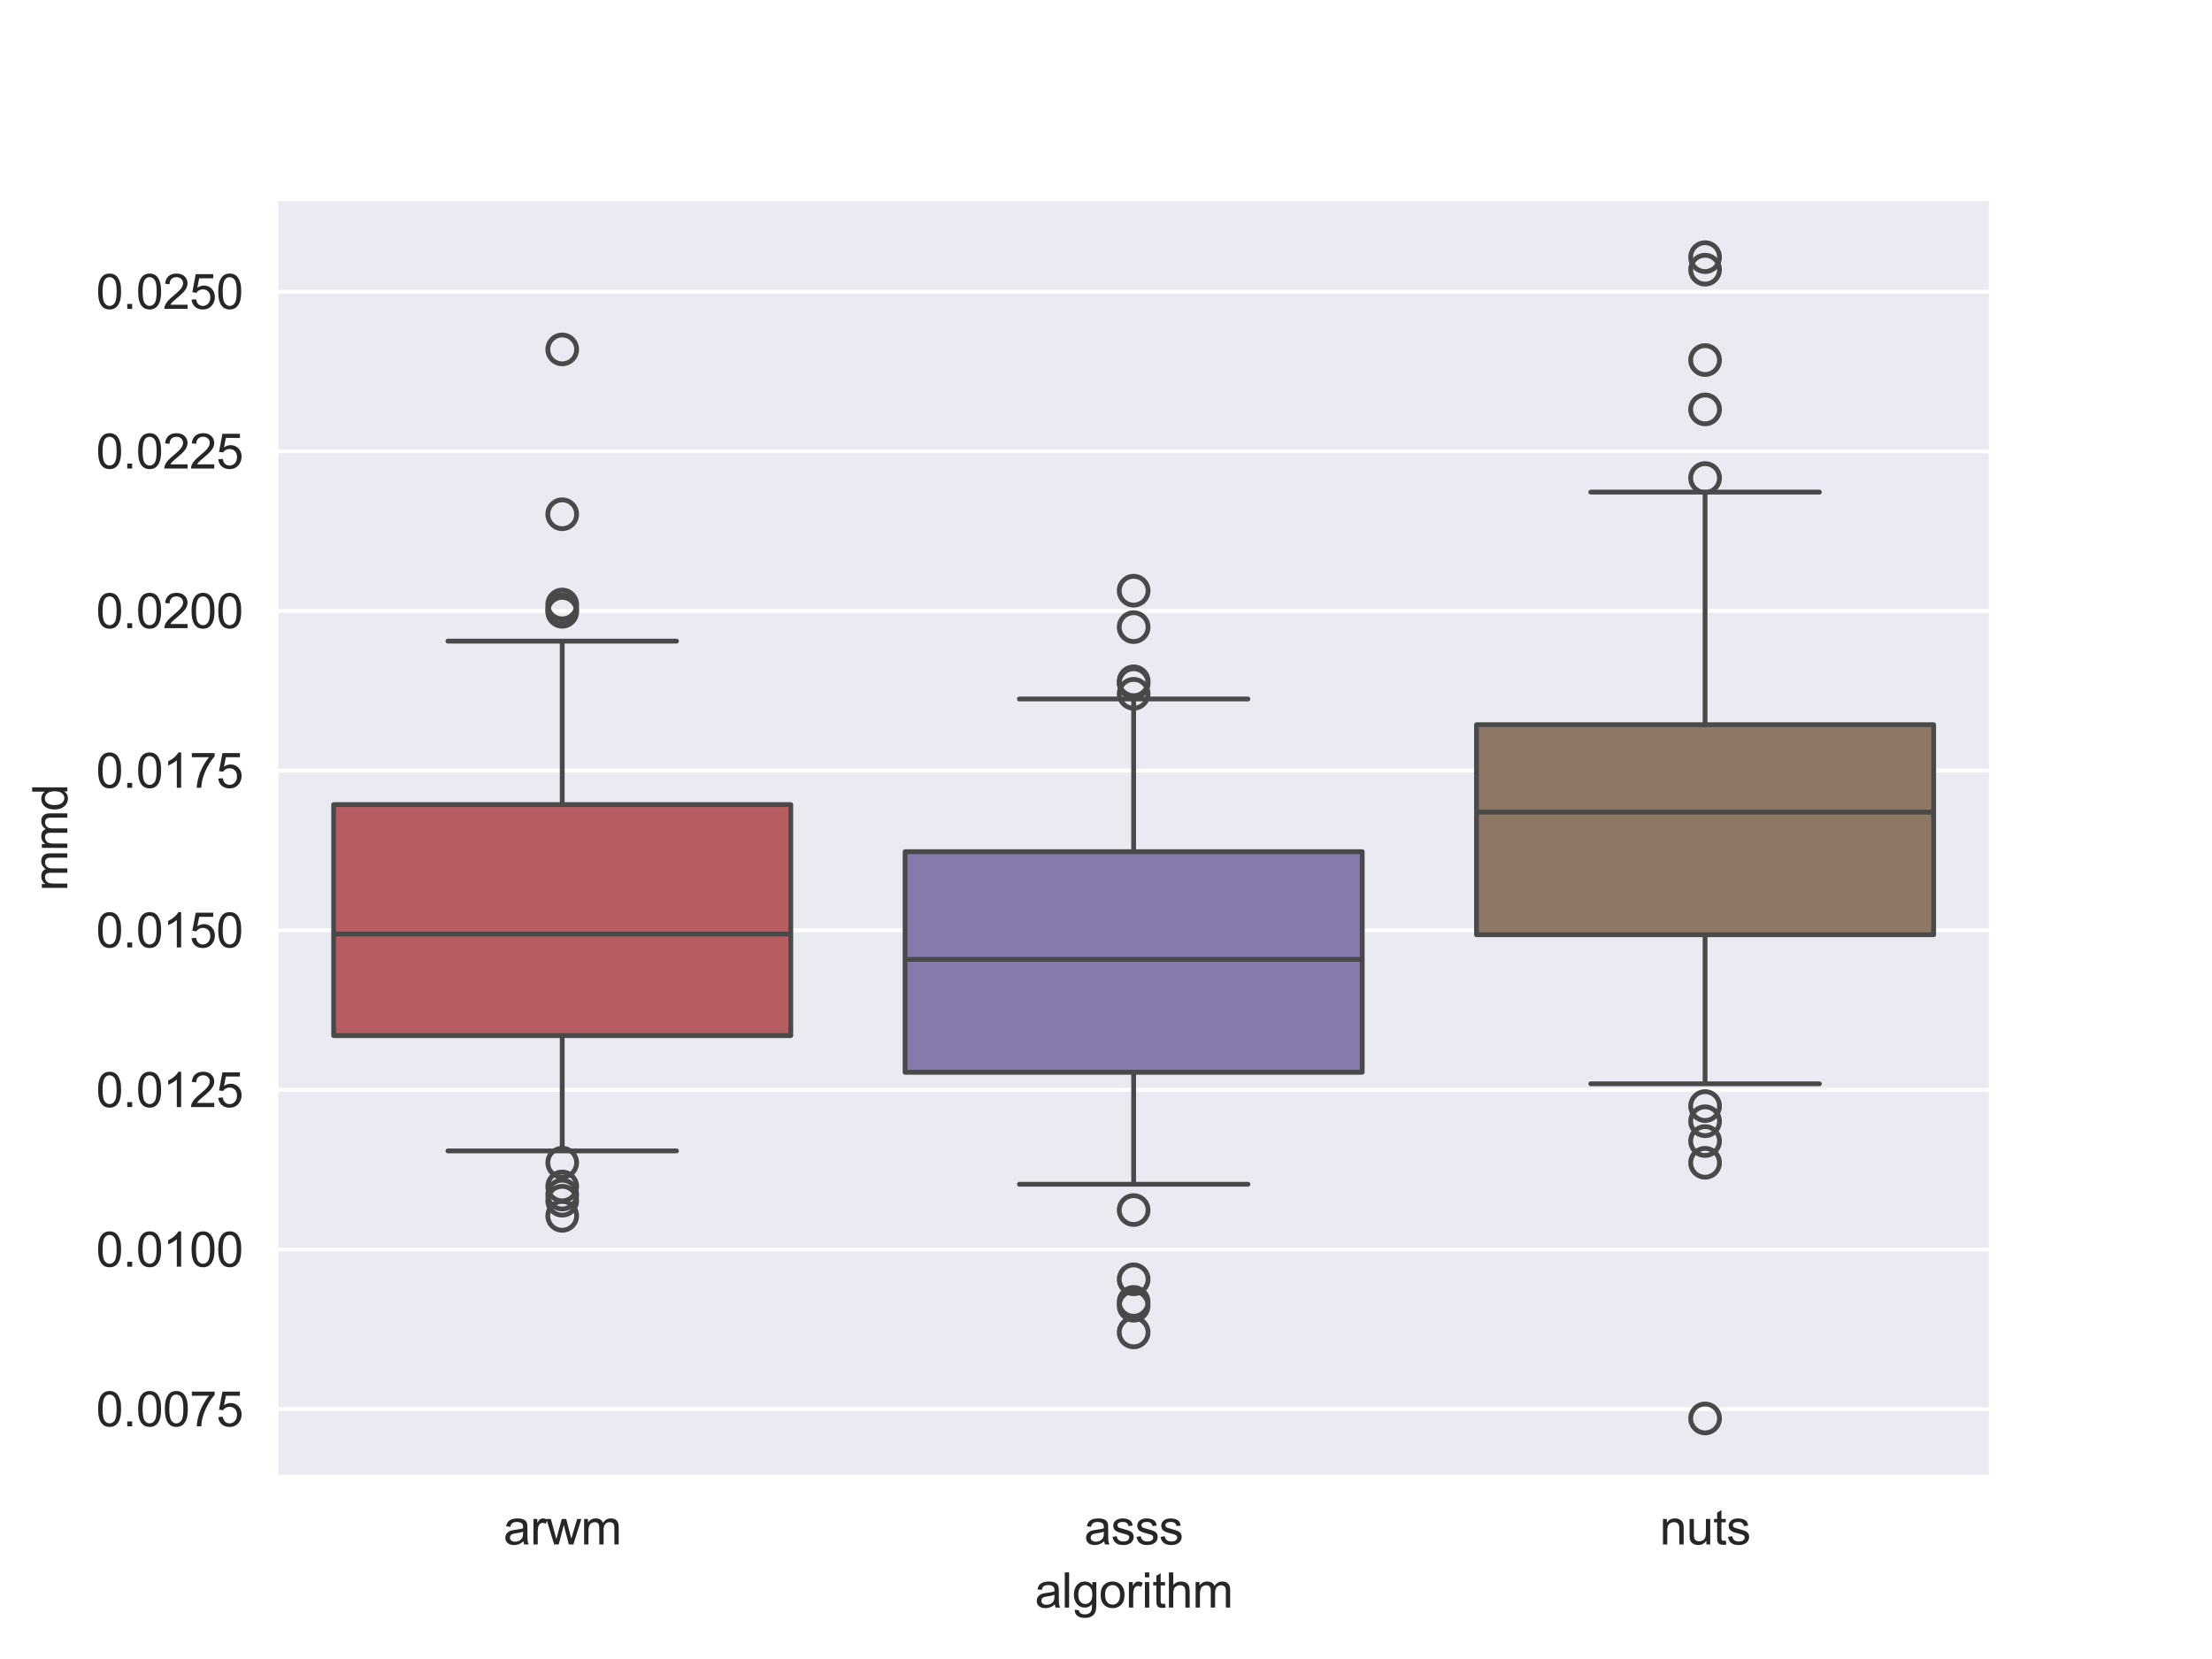 <?xml version="1.0" encoding="utf-8" standalone="no"?>
<!DOCTYPE svg PUBLIC "-//W3C//DTD SVG 1.1//EN"
  "http://www.w3.org/Graphics/SVG/1.1/DTD/svg11.dtd">
<svg xmlns:xlink="http://www.w3.org/1999/xlink" width="460.8pt" height="345.6pt" viewBox="0 0 460.8 345.6" xmlns="http://www.w3.org/2000/svg" version="1.1">
 <defs>
  <style type="text/css">*{stroke-linejoin: round; stroke-linecap: butt}</style>
 </defs>
 <g id="figure_1">
  <g id="patch_1">
   <path d="M 0 345.6 
L 460.8 345.6 
L 460.8 0 
L 0 0 
z
" style="fill: #ffffff"/>
  </g>
  <g id="axes_1">
   <g id="patch_2">
    <path d="M 57.6 307.584 
L 414.72 307.584 
L 414.72 41.472 
L 57.6 41.472 
z
" style="fill: #eaeaf2"/>
   </g>
   <g id="matplotlib.axis_1">
    <g id="xtick_1">
     <g id="text_1">
      <!-- arwm -->
      <g style="fill: #262626" transform="translate(104.899 321.742) scale(0.1 -0.1)">
       <defs>
        <path id="ArialMT-61" d="M 2588 409 
Q 2275 144 1986 34 
Q 1697 -75 1366 -75 
Q 819 -75 525 192 
Q 231 459 231 875 
Q 231 1119 342 1320 
Q 453 1522 633 1644 
Q 813 1766 1038 1828 
Q 1203 1872 1538 1913 
Q 2219 1994 2541 2106 
Q 2544 2222 2544 2253 
Q 2544 2597 2384 2738 
Q 2169 2928 1744 2928 
Q 1347 2928 1158 2789 
Q 969 2650 878 2297 
L 328 2372 
Q 403 2725 575 2942 
Q 747 3159 1072 3276 
Q 1397 3394 1825 3394 
Q 2250 3394 2515 3294 
Q 2781 3194 2906 3042 
Q 3031 2891 3081 2659 
Q 3109 2516 3109 2141 
L 3109 1391 
Q 3109 606 3145 398 
Q 3181 191 3288 0 
L 2700 0 
Q 2613 175 2588 409 
z
M 2541 1666 
Q 2234 1541 1622 1453 
Q 1275 1403 1131 1340 
Q 988 1278 909 1158 
Q 831 1038 831 891 
Q 831 666 1001 516 
Q 1172 366 1500 366 
Q 1825 366 2078 508 
Q 2331 650 2450 897 
Q 2541 1088 2541 1459 
L 2541 1666 
z
" transform="scale(0.016)"/>
        <path id="ArialMT-72" d="M 416 0 
L 416 3319 
L 922 3319 
L 922 2816 
Q 1116 3169 1280 3281 
Q 1444 3394 1641 3394 
Q 1925 3394 2219 3213 
L 2025 2691 
Q 1819 2813 1613 2813 
Q 1428 2813 1281 2702 
Q 1134 2591 1072 2394 
Q 978 2094 978 1738 
L 978 0 
L 416 0 
z
" transform="scale(0.016)"/>
        <path id="ArialMT-77" d="M 1034 0 
L 19 3319 
L 600 3319 
L 1128 1403 
L 1325 691 
Q 1338 744 1497 1375 
L 2025 3319 
L 2603 3319 
L 3100 1394 
L 3266 759 
L 3456 1400 
L 4025 3319 
L 4572 3319 
L 3534 0 
L 2950 0 
L 2422 1988 
L 2294 2553 
L 1622 0 
L 1034 0 
z
" transform="scale(0.016)"/>
        <path id="ArialMT-6d" d="M 422 0 
L 422 3319 
L 925 3319 
L 925 2853 
Q 1081 3097 1340 3245 
Q 1600 3394 1931 3394 
Q 2300 3394 2536 3241 
Q 2772 3088 2869 2813 
Q 3263 3394 3894 3394 
Q 4388 3394 4653 3120 
Q 4919 2847 4919 2278 
L 4919 0 
L 4359 0 
L 4359 2091 
Q 4359 2428 4304 2576 
Q 4250 2725 4106 2815 
Q 3963 2906 3769 2906 
Q 3419 2906 3187 2673 
Q 2956 2441 2956 1928 
L 2956 0 
L 2394 0 
L 2394 2156 
Q 2394 2531 2256 2718 
Q 2119 2906 1806 2906 
Q 1569 2906 1367 2781 
Q 1166 2656 1075 2415 
Q 984 2175 984 1722 
L 984 0 
L 422 0 
z
" transform="scale(0.016)"/>
       </defs>
       <use xlink:href="#ArialMT-61"/>
       <use xlink:href="#ArialMT-72" transform="translate(55.615 0)"/>
       <use xlink:href="#ArialMT-77" transform="translate(88.916 0)"/>
       <use xlink:href="#ArialMT-6d" transform="translate(161.133 0)"/>
      </g>
     </g>
    </g>
    <g id="xtick_2">
     <g id="text_2">
      <!-- asss -->
      <g style="fill: #262626" transform="translate(225.88 321.742) scale(0.1 -0.1)">
       <defs>
        <path id="ArialMT-73" d="M 197 991 
L 753 1078 
Q 800 744 1014 566 
Q 1228 388 1613 388 
Q 2000 388 2187 545 
Q 2375 703 2375 916 
Q 2375 1106 2209 1216 
Q 2094 1291 1634 1406 
Q 1016 1563 777 1677 
Q 538 1791 414 1992 
Q 291 2194 291 2438 
Q 291 2659 392 2848 
Q 494 3038 669 3163 
Q 800 3259 1026 3326 
Q 1253 3394 1513 3394 
Q 1903 3394 2198 3281 
Q 2494 3169 2634 2976 
Q 2775 2784 2828 2463 
L 2278 2388 
Q 2241 2644 2061 2787 
Q 1881 2931 1553 2931 
Q 1166 2931 1000 2803 
Q 834 2675 834 2503 
Q 834 2394 903 2306 
Q 972 2216 1119 2156 
Q 1203 2125 1616 2013 
Q 2213 1853 2448 1751 
Q 2684 1650 2818 1456 
Q 2953 1263 2953 975 
Q 2953 694 2789 445 
Q 2625 197 2315 61 
Q 2006 -75 1616 -75 
Q 969 -75 630 194 
Q 291 463 197 991 
z
" transform="scale(0.016)"/>
       </defs>
       <use xlink:href="#ArialMT-61"/>
       <use xlink:href="#ArialMT-73" transform="translate(55.615 0)"/>
       <use xlink:href="#ArialMT-73" transform="translate(105.615 0)"/>
       <use xlink:href="#ArialMT-73" transform="translate(155.615 0)"/>
      </g>
     </g>
    </g>
    <g id="xtick_3">
     <g id="text_3">
      <!-- nuts -->
      <g style="fill: #262626" transform="translate(345.75 321.742) scale(0.1 -0.1)">
       <defs>
        <path id="ArialMT-6e" d="M 422 0 
L 422 3319 
L 928 3319 
L 928 2847 
Q 1294 3394 1984 3394 
Q 2284 3394 2536 3286 
Q 2788 3178 2913 3003 
Q 3038 2828 3088 2588 
Q 3119 2431 3119 2041 
L 3119 0 
L 2556 0 
L 2556 2019 
Q 2556 2363 2490 2533 
Q 2425 2703 2258 2804 
Q 2091 2906 1866 2906 
Q 1506 2906 1245 2678 
Q 984 2450 984 1813 
L 984 0 
L 422 0 
z
" transform="scale(0.016)"/>
        <path id="ArialMT-75" d="M 2597 0 
L 2597 488 
Q 2209 -75 1544 -75 
Q 1250 -75 995 37 
Q 741 150 617 320 
Q 494 491 444 738 
Q 409 903 409 1263 
L 409 3319 
L 972 3319 
L 972 1478 
Q 972 1038 1006 884 
Q 1059 663 1231 536 
Q 1403 409 1656 409 
Q 1909 409 2131 539 
Q 2353 669 2445 892 
Q 2538 1116 2538 1541 
L 2538 3319 
L 3100 3319 
L 3100 0 
L 2597 0 
z
" transform="scale(0.016)"/>
        <path id="ArialMT-74" d="M 1650 503 
L 1731 6 
Q 1494 -44 1306 -44 
Q 1000 -44 831 53 
Q 663 150 594 308 
Q 525 466 525 972 
L 525 2881 
L 113 2881 
L 113 3319 
L 525 3319 
L 525 4141 
L 1084 4478 
L 1084 3319 
L 1650 3319 
L 1650 2881 
L 1084 2881 
L 1084 941 
Q 1084 700 1114 631 
Q 1144 563 1211 522 
Q 1278 481 1403 481 
Q 1497 481 1650 503 
z
" transform="scale(0.016)"/>
       </defs>
       <use xlink:href="#ArialMT-6e"/>
       <use xlink:href="#ArialMT-75" transform="translate(55.615 0)"/>
       <use xlink:href="#ArialMT-74" transform="translate(111.23 0)"/>
       <use xlink:href="#ArialMT-73" transform="translate(139.014 0)"/>
      </g>
     </g>
    </g>
    <g id="text_4">
     <!-- algorithm -->
     <g style="fill: #262626" transform="translate(215.597 334.887) scale(0.1 -0.1)">
      <defs>
       <path id="ArialMT-6c" d="M 409 0 
L 409 4581 
L 972 4581 
L 972 0 
L 409 0 
z
" transform="scale(0.016)"/>
       <path id="ArialMT-67" d="M 319 -275 
L 866 -356 
Q 900 -609 1056 -725 
Q 1266 -881 1628 -881 
Q 2019 -881 2231 -725 
Q 2444 -569 2519 -288 
Q 2563 -116 2559 434 
Q 2191 0 1641 0 
Q 956 0 581 494 
Q 206 988 206 1678 
Q 206 2153 378 2554 
Q 550 2956 876 3175 
Q 1203 3394 1644 3394 
Q 2231 3394 2613 2919 
L 2613 3319 
L 3131 3319 
L 3131 450 
Q 3131 -325 2973 -648 
Q 2816 -972 2473 -1159 
Q 2131 -1347 1631 -1347 
Q 1038 -1347 672 -1080 
Q 306 -813 319 -275 
z
M 784 1719 
Q 784 1066 1043 766 
Q 1303 466 1694 466 
Q 2081 466 2343 764 
Q 2606 1063 2606 1700 
Q 2606 2309 2336 2618 
Q 2066 2928 1684 2928 
Q 1309 2928 1046 2623 
Q 784 2319 784 1719 
z
" transform="scale(0.016)"/>
       <path id="ArialMT-6f" d="M 213 1659 
Q 213 2581 725 3025 
Q 1153 3394 1769 3394 
Q 2453 3394 2887 2945 
Q 3322 2497 3322 1706 
Q 3322 1066 3130 698 
Q 2938 331 2570 128 
Q 2203 -75 1769 -75 
Q 1072 -75 642 372 
Q 213 819 213 1659 
z
M 791 1659 
Q 791 1022 1069 705 
Q 1347 388 1769 388 
Q 2188 388 2466 706 
Q 2744 1025 2744 1678 
Q 2744 2294 2464 2611 
Q 2184 2928 1769 2928 
Q 1347 2928 1069 2612 
Q 791 2297 791 1659 
z
" transform="scale(0.016)"/>
       <path id="ArialMT-69" d="M 425 3934 
L 425 4581 
L 988 4581 
L 988 3934 
L 425 3934 
z
M 425 0 
L 425 3319 
L 988 3319 
L 988 0 
L 425 0 
z
" transform="scale(0.016)"/>
       <path id="ArialMT-68" d="M 422 0 
L 422 4581 
L 984 4581 
L 984 2938 
Q 1378 3394 1978 3394 
Q 2347 3394 2619 3248 
Q 2891 3103 3008 2847 
Q 3125 2591 3125 2103 
L 3125 0 
L 2563 0 
L 2563 2103 
Q 2563 2525 2380 2717 
Q 2197 2909 1863 2909 
Q 1613 2909 1392 2779 
Q 1172 2650 1078 2428 
Q 984 2206 984 1816 
L 984 0 
L 422 0 
z
" transform="scale(0.016)"/>
      </defs>
      <use xlink:href="#ArialMT-61"/>
      <use xlink:href="#ArialMT-6c" transform="translate(55.615 0)"/>
      <use xlink:href="#ArialMT-67" transform="translate(77.832 0)"/>
      <use xlink:href="#ArialMT-6f" transform="translate(133.447 0)"/>
      <use xlink:href="#ArialMT-72" transform="translate(189.062 0)"/>
      <use xlink:href="#ArialMT-69" transform="translate(222.363 0)"/>
      <use xlink:href="#ArialMT-74" transform="translate(244.58 0)"/>
      <use xlink:href="#ArialMT-68" transform="translate(272.363 0)"/>
      <use xlink:href="#ArialMT-6d" transform="translate(327.979 0)"/>
     </g>
    </g>
   </g>
   <g id="matplotlib.axis_2">
    <g id="ytick_1">
     <g id="line2d_1">
      <path d="M 57.6 293.552 
L 414.72 293.552 
" clip-path="url(#p59c3c622a4)" style="fill: none; stroke: #ffffff; stroke-width: 0.8; stroke-linecap: round"/>
     </g>
     <g id="text_5">
      <!-- 0.0075 -->
      <g style="fill: #262626" transform="translate(20.017 297.131) scale(0.1 -0.1)">
       <defs>
        <path id="ArialMT-30" d="M 266 2259 
Q 266 3072 433 3567 
Q 600 4063 929 4331 
Q 1259 4600 1759 4600 
Q 2128 4600 2406 4451 
Q 2684 4303 2865 4023 
Q 3047 3744 3150 3342 
Q 3253 2941 3253 2259 
Q 3253 1453 3087 958 
Q 2922 463 2592 192 
Q 2263 -78 1759 -78 
Q 1097 -78 719 397 
Q 266 969 266 2259 
z
M 844 2259 
Q 844 1131 1108 757 
Q 1372 384 1759 384 
Q 2147 384 2411 759 
Q 2675 1134 2675 2259 
Q 2675 3391 2411 3762 
Q 2147 4134 1753 4134 
Q 1366 4134 1134 3806 
Q 844 3388 844 2259 
z
" transform="scale(0.016)"/>
        <path id="ArialMT-2e" d="M 581 0 
L 581 641 
L 1222 641 
L 1222 0 
L 581 0 
z
" transform="scale(0.016)"/>
        <path id="ArialMT-37" d="M 303 3981 
L 303 4522 
L 3269 4522 
L 3269 4084 
Q 2831 3619 2401 2847 
Q 1972 2075 1738 1259 
Q 1569 684 1522 0 
L 944 0 
Q 953 541 1156 1306 
Q 1359 2072 1739 2783 
Q 2119 3494 2547 3981 
L 303 3981 
z
" transform="scale(0.016)"/>
        <path id="ArialMT-35" d="M 266 1200 
L 856 1250 
Q 922 819 1161 601 
Q 1400 384 1738 384 
Q 2144 384 2425 690 
Q 2706 997 2706 1503 
Q 2706 1984 2436 2262 
Q 2166 2541 1728 2541 
Q 1456 2541 1237 2417 
Q 1019 2294 894 2097 
L 366 2166 
L 809 4519 
L 3088 4519 
L 3088 3981 
L 1259 3981 
L 1013 2750 
Q 1425 3038 1878 3038 
Q 2478 3038 2890 2622 
Q 3303 2206 3303 1553 
Q 3303 931 2941 478 
Q 2500 -78 1738 -78 
Q 1113 -78 717 272 
Q 322 622 266 1200 
z
" transform="scale(0.016)"/>
       </defs>
       <use xlink:href="#ArialMT-30"/>
       <use xlink:href="#ArialMT-2e" transform="translate(55.615 0)"/>
       <use xlink:href="#ArialMT-30" transform="translate(83.398 0)"/>
       <use xlink:href="#ArialMT-30" transform="translate(139.014 0)"/>
       <use xlink:href="#ArialMT-37" transform="translate(194.629 0)"/>
       <use xlink:href="#ArialMT-35" transform="translate(250.244 0)"/>
      </g>
     </g>
    </g>
    <g id="ytick_2">
     <g id="line2d_2">
      <path d="M 57.6 260.297 
L 414.72 260.297 
" clip-path="url(#p59c3c622a4)" style="fill: none; stroke: #ffffff; stroke-width: 0.8; stroke-linecap: round"/>
     </g>
     <g id="text_6">
      <!-- 0.0100 -->
      <g style="fill: #262626" transform="translate(20.017 263.876) scale(0.1 -0.1)">
       <defs>
        <path id="ArialMT-31" d="M 2384 0 
L 1822 0 
L 1822 3584 
Q 1619 3391 1289 3197 
Q 959 3003 697 2906 
L 697 3450 
Q 1169 3672 1522 3987 
Q 1875 4303 2022 4600 
L 2384 4600 
L 2384 0 
z
" transform="scale(0.016)"/>
       </defs>
       <use xlink:href="#ArialMT-30"/>
       <use xlink:href="#ArialMT-2e" transform="translate(55.615 0)"/>
       <use xlink:href="#ArialMT-30" transform="translate(83.398 0)"/>
       <use xlink:href="#ArialMT-31" transform="translate(139.014 0)"/>
       <use xlink:href="#ArialMT-30" transform="translate(194.629 0)"/>
       <use xlink:href="#ArialMT-30" transform="translate(250.244 0)"/>
      </g>
     </g>
    </g>
    <g id="ytick_3">
     <g id="line2d_3">
      <path d="M 57.6 227.042 
L 414.72 227.042 
" clip-path="url(#p59c3c622a4)" style="fill: none; stroke: #ffffff; stroke-width: 0.8; stroke-linecap: round"/>
     </g>
     <g id="text_7">
      <!-- 0.0125 -->
      <g style="fill: #262626" transform="translate(20.017 230.621) scale(0.1 -0.1)">
       <defs>
        <path id="ArialMT-32" d="M 3222 541 
L 3222 0 
L 194 0 
Q 188 203 259 391 
Q 375 700 629 1000 
Q 884 1300 1366 1694 
Q 2113 2306 2375 2664 
Q 2638 3022 2638 3341 
Q 2638 3675 2398 3904 
Q 2159 4134 1775 4134 
Q 1369 4134 1125 3890 
Q 881 3647 878 3216 
L 300 3275 
Q 359 3922 746 4261 
Q 1134 4600 1788 4600 
Q 2447 4600 2831 4234 
Q 3216 3869 3216 3328 
Q 3216 3053 3103 2787 
Q 2991 2522 2730 2228 
Q 2469 1934 1863 1422 
Q 1356 997 1212 845 
Q 1069 694 975 541 
L 3222 541 
z
" transform="scale(0.016)"/>
       </defs>
       <use xlink:href="#ArialMT-30"/>
       <use xlink:href="#ArialMT-2e" transform="translate(55.615 0)"/>
       <use xlink:href="#ArialMT-30" transform="translate(83.398 0)"/>
       <use xlink:href="#ArialMT-31" transform="translate(139.014 0)"/>
       <use xlink:href="#ArialMT-32" transform="translate(194.629 0)"/>
       <use xlink:href="#ArialMT-35" transform="translate(250.244 0)"/>
      </g>
     </g>
    </g>
    <g id="ytick_4">
     <g id="line2d_4">
      <path d="M 57.6 193.787 
L 414.72 193.787 
" clip-path="url(#p59c3c622a4)" style="fill: none; stroke: #ffffff; stroke-width: 0.8; stroke-linecap: round"/>
     </g>
     <g id="text_8">
      <!-- 0.0150 -->
      <g style="fill: #262626" transform="translate(20.017 197.366) scale(0.1 -0.1)">
       <use xlink:href="#ArialMT-30"/>
       <use xlink:href="#ArialMT-2e" transform="translate(55.615 0)"/>
       <use xlink:href="#ArialMT-30" transform="translate(83.398 0)"/>
       <use xlink:href="#ArialMT-31" transform="translate(139.014 0)"/>
       <use xlink:href="#ArialMT-35" transform="translate(194.629 0)"/>
       <use xlink:href="#ArialMT-30" transform="translate(250.244 0)"/>
      </g>
     </g>
    </g>
    <g id="ytick_5">
     <g id="line2d_5">
      <path d="M 57.6 160.532 
L 414.72 160.532 
" clip-path="url(#p59c3c622a4)" style="fill: none; stroke: #ffffff; stroke-width: 0.8; stroke-linecap: round"/>
     </g>
     <g id="text_9">
      <!-- 0.0175 -->
      <g style="fill: #262626" transform="translate(20.017 164.111) scale(0.1 -0.1)">
       <use xlink:href="#ArialMT-30"/>
       <use xlink:href="#ArialMT-2e" transform="translate(55.615 0)"/>
       <use xlink:href="#ArialMT-30" transform="translate(83.398 0)"/>
       <use xlink:href="#ArialMT-31" transform="translate(139.014 0)"/>
       <use xlink:href="#ArialMT-37" transform="translate(194.629 0)"/>
       <use xlink:href="#ArialMT-35" transform="translate(250.244 0)"/>
      </g>
     </g>
    </g>
    <g id="ytick_6">
     <g id="line2d_6">
      <path d="M 57.6 127.277 
L 414.72 127.277 
" clip-path="url(#p59c3c622a4)" style="fill: none; stroke: #ffffff; stroke-width: 0.8; stroke-linecap: round"/>
     </g>
     <g id="text_10">
      <!-- 0.0200 -->
      <g style="fill: #262626" transform="translate(20.017 130.856) scale(0.1 -0.1)">
       <use xlink:href="#ArialMT-30"/>
       <use xlink:href="#ArialMT-2e" transform="translate(55.615 0)"/>
       <use xlink:href="#ArialMT-30" transform="translate(83.398 0)"/>
       <use xlink:href="#ArialMT-32" transform="translate(139.014 0)"/>
       <use xlink:href="#ArialMT-30" transform="translate(194.629 0)"/>
       <use xlink:href="#ArialMT-30" transform="translate(250.244 0)"/>
      </g>
     </g>
    </g>
    <g id="ytick_7">
     <g id="line2d_7">
      <path d="M 57.6 94.022 
L 414.72 94.022 
" clip-path="url(#p59c3c622a4)" style="fill: none; stroke: #ffffff; stroke-width: 0.8; stroke-linecap: round"/>
     </g>
     <g id="text_11">
      <!-- 0.0225 -->
      <g style="fill: #262626" transform="translate(20.017 97.601) scale(0.1 -0.1)">
       <use xlink:href="#ArialMT-30"/>
       <use xlink:href="#ArialMT-2e" transform="translate(55.615 0)"/>
       <use xlink:href="#ArialMT-30" transform="translate(83.398 0)"/>
       <use xlink:href="#ArialMT-32" transform="translate(139.014 0)"/>
       <use xlink:href="#ArialMT-32" transform="translate(194.629 0)"/>
       <use xlink:href="#ArialMT-35" transform="translate(250.244 0)"/>
      </g>
     </g>
    </g>
    <g id="ytick_8">
     <g id="line2d_8">
      <path d="M 57.6 60.767 
L 414.72 60.767 
" clip-path="url(#p59c3c622a4)" style="fill: none; stroke: #ffffff; stroke-width: 0.8; stroke-linecap: round"/>
     </g>
     <g id="text_12">
      <!-- 0.0250 -->
      <g style="fill: #262626" transform="translate(20.017 64.346) scale(0.1 -0.1)">
       <use xlink:href="#ArialMT-30"/>
       <use xlink:href="#ArialMT-2e" transform="translate(55.615 0)"/>
       <use xlink:href="#ArialMT-30" transform="translate(83.398 0)"/>
       <use xlink:href="#ArialMT-32" transform="translate(139.014 0)"/>
       <use xlink:href="#ArialMT-35" transform="translate(194.629 0)"/>
       <use xlink:href="#ArialMT-30" transform="translate(250.244 0)"/>
      </g>
     </g>
    </g>
    <g id="text_13">
     <!-- mmd -->
     <g style="fill: #262626" transform="translate(14.03 185.638) rotate(-90) scale(0.1 -0.1)">
      <defs>
       <path id="ArialMT-64" d="M 2575 0 
L 2575 419 
Q 2259 -75 1647 -75 
Q 1250 -75 917 144 
Q 584 363 401 755 
Q 219 1147 219 1656 
Q 219 2153 384 2558 
Q 550 2963 881 3178 
Q 1213 3394 1622 3394 
Q 1922 3394 2156 3267 
Q 2391 3141 2538 2938 
L 2538 4581 
L 3097 4581 
L 3097 0 
L 2575 0 
z
M 797 1656 
Q 797 1019 1065 703 
Q 1334 388 1700 388 
Q 2069 388 2326 689 
Q 2584 991 2584 1609 
Q 2584 2291 2321 2609 
Q 2059 2928 1675 2928 
Q 1300 2928 1048 2622 
Q 797 2316 797 1656 
z
" transform="scale(0.016)"/>
      </defs>
      <use xlink:href="#ArialMT-6d"/>
      <use xlink:href="#ArialMT-6d" transform="translate(83.301 0)"/>
      <use xlink:href="#ArialMT-64" transform="translate(166.602 0)"/>
     </g>
    </g>
   </g>
   <g id="patch_3">
    <path d="M 69.504 215.741 
L 164.736 215.741 
L 164.736 167.609 
L 69.504 167.609 
L 69.504 215.741 
z
" clip-path="url(#p59c3c622a4)" style="fill: #b55d60; stroke: #494949; stroke-linejoin: miter"/>
   </g>
   <g id="line2d_9">
    <path d="M 117.12 215.741 
L 117.12 239.761 
" clip-path="url(#p59c3c622a4)" style="fill: none; stroke: #494949"/>
   </g>
   <g id="line2d_10">
    <path d="M 117.12 167.609 
L 117.12 133.559 
" clip-path="url(#p59c3c622a4)" style="fill: none; stroke: #494949"/>
   </g>
   <g id="line2d_11">
    <path d="M 93.312 239.761 
L 140.928 239.761 
" clip-path="url(#p59c3c622a4)" style="fill: none; stroke: #494949; stroke-linecap: round"/>
   </g>
   <g id="line2d_12">
    <path d="M 93.312 133.559 
L 140.928 133.559 
" clip-path="url(#p59c3c622a4)" style="fill: none; stroke: #494949; stroke-linecap: round"/>
   </g>
   <g id="line2d_13">
    <defs>
     <path id="meb8bce741b" d="M 0 3 
C 0.796 3 1.559 2.684 2.121 2.121 
C 2.684 1.559 3 0.796 3 0 
C 3 -0.796 2.684 -1.559 2.121 -2.121 
C 1.559 -2.684 0.796 -3 0 -3 
C -0.796 -3 -1.559 -2.684 -2.121 -2.121 
C -2.684 -1.559 -3 -0.796 -3 0 
C -3 0.796 -2.684 1.559 -2.121 2.121 
C -1.559 2.684 -0.796 3 0 3 
z
" style="stroke: #494949"/>
    </defs>
    <g clip-path="url(#p59c3c622a4)">
     <use xlink:href="#meb8bce741b" x="117.12" y="247.158" style="fill-opacity: 0; stroke: #494949"/>
     <use xlink:href="#meb8bce741b" x="117.12" y="253.283" style="fill-opacity: 0; stroke: #494949"/>
     <use xlink:href="#meb8bce741b" x="117.12" y="250.133" style="fill-opacity: 0; stroke: #494949"/>
     <use xlink:href="#meb8bce741b" x="117.12" y="242.211" style="fill-opacity: 0; stroke: #494949"/>
     <use xlink:href="#meb8bce741b" x="117.12" y="248.852" style="fill-opacity: 0; stroke: #494949"/>
     <use xlink:href="#meb8bce741b" x="117.12" y="125.927" style="fill-opacity: 0; stroke: #494949"/>
     <use xlink:href="#meb8bce741b" x="117.12" y="127.444" style="fill-opacity: 0; stroke: #494949"/>
     <use xlink:href="#meb8bce741b" x="117.12" y="72.788" style="fill-opacity: 0; stroke: #494949"/>
     <use xlink:href="#meb8bce741b" x="117.12" y="126.921" style="fill-opacity: 0; stroke: #494949"/>
     <use xlink:href="#meb8bce741b" x="117.12" y="107.128" style="fill-opacity: 0; stroke: #494949"/>
    </g>
   </g>
   <g id="patch_4">
    <path d="M 188.544 223.371 
L 283.776 223.371 
L 283.776 177.426 
L 188.544 177.426 
L 188.544 223.371 
z
" clip-path="url(#p59c3c622a4)" style="fill: #857aab; stroke: #494949; stroke-linejoin: miter"/>
   </g>
   <g id="line2d_14">
    <path d="M 236.16 223.371 
L 236.16 246.703 
" clip-path="url(#p59c3c622a4)" style="fill: none; stroke: #494949"/>
   </g>
   <g id="line2d_15">
    <path d="M 236.16 177.426 
L 236.16 145.61 
" clip-path="url(#p59c3c622a4)" style="fill: none; stroke: #494949"/>
   </g>
   <g id="line2d_16">
    <path d="M 212.352 246.703 
L 259.968 246.703 
" clip-path="url(#p59c3c622a4)" style="fill: none; stroke: #494949; stroke-linecap: round"/>
   </g>
   <g id="line2d_17">
    <path d="M 212.352 145.61 
L 259.968 145.61 
" clip-path="url(#p59c3c622a4)" style="fill: none; stroke: #494949; stroke-linecap: round"/>
   </g>
   <g id="line2d_18">
    <g clip-path="url(#p59c3c622a4)">
     <use xlink:href="#meb8bce741b" x="236.16" y="271.204" style="fill-opacity: 0; stroke: #494949"/>
     <use xlink:href="#meb8bce741b" x="236.16" y="277.561" style="fill-opacity: 0; stroke: #494949"/>
     <use xlink:href="#meb8bce741b" x="236.16" y="272.008" style="fill-opacity: 0; stroke: #494949"/>
     <use xlink:href="#meb8bce741b" x="236.16" y="252.077" style="fill-opacity: 0; stroke: #494949"/>
     <use xlink:href="#meb8bce741b" x="236.16" y="266.507" style="fill-opacity: 0; stroke: #494949"/>
     <use xlink:href="#meb8bce741b" x="236.16" y="142.317" style="fill-opacity: 0; stroke: #494949"/>
     <use xlink:href="#meb8bce741b" x="236.16" y="130.643" style="fill-opacity: 0; stroke: #494949"/>
     <use xlink:href="#meb8bce741b" x="236.16" y="144.535" style="fill-opacity: 0; stroke: #494949"/>
     <use xlink:href="#meb8bce741b" x="236.16" y="123.052" style="fill-opacity: 0; stroke: #494949"/>
     <use xlink:href="#meb8bce741b" x="236.16" y="141.926" style="fill-opacity: 0; stroke: #494949"/>
    </g>
   </g>
   <g id="patch_5">
    <path d="M 307.584 194.724 
L 402.816 194.724 
L 402.816 150.968 
L 307.584 150.968 
L 307.584 194.724 
z
" clip-path="url(#p59c3c622a4)" style="fill: #8d7866; stroke: #494949; stroke-linejoin: miter"/>
   </g>
   <g id="line2d_19">
    <path d="M 355.2 194.724 
L 355.2 225.777 
" clip-path="url(#p59c3c622a4)" style="fill: none; stroke: #494949"/>
   </g>
   <g id="line2d_20">
    <path d="M 355.2 150.968 
L 355.2 102.515 
" clip-path="url(#p59c3c622a4)" style="fill: none; stroke: #494949"/>
   </g>
   <g id="line2d_21">
    <path d="M 331.392 225.777 
L 379.008 225.777 
" clip-path="url(#p59c3c622a4)" style="fill: none; stroke: #494949; stroke-linecap: round"/>
   </g>
   <g id="line2d_22">
    <path d="M 331.392 102.515 
L 379.008 102.515 
" clip-path="url(#p59c3c622a4)" style="fill: none; stroke: #494949; stroke-linecap: round"/>
   </g>
   <g id="line2d_23">
    <g clip-path="url(#p59c3c622a4)">
     <use xlink:href="#meb8bce741b" x="355.2" y="230.412" style="fill-opacity: 0; stroke: #494949"/>
     <use xlink:href="#meb8bce741b" x="355.2" y="233.576" style="fill-opacity: 0; stroke: #494949"/>
     <use xlink:href="#meb8bce741b" x="355.2" y="237.696" style="fill-opacity: 0; stroke: #494949"/>
     <use xlink:href="#meb8bce741b" x="355.2" y="295.488" style="fill-opacity: 0; stroke: #494949"/>
     <use xlink:href="#meb8bce741b" x="355.2" y="242.23" style="fill-opacity: 0; stroke: #494949"/>
     <use xlink:href="#meb8bce741b" x="355.2" y="53.568" style="fill-opacity: 0; stroke: #494949"/>
     <use xlink:href="#meb8bce741b" x="355.2" y="56.177" style="fill-opacity: 0; stroke: #494949"/>
     <use xlink:href="#meb8bce741b" x="355.2" y="99.586" style="fill-opacity: 0; stroke: #494949"/>
     <use xlink:href="#meb8bce741b" x="355.2" y="75.009" style="fill-opacity: 0; stroke: #494949"/>
     <use xlink:href="#meb8bce741b" x="355.2" y="85.287" style="fill-opacity: 0; stroke: #494949"/>
    </g>
   </g>
   <g id="line2d_24">
    <path d="M 69.504 194.567 
L 164.736 194.567 
" clip-path="url(#p59c3c622a4)" style="fill: none; stroke: #494949"/>
   </g>
   <g id="line2d_25">
    <path d="M 188.544 199.851 
L 283.776 199.851 
" clip-path="url(#p59c3c622a4)" style="fill: none; stroke: #494949"/>
   </g>
   <g id="line2d_26">
    <path d="M 307.584 169.182 
L 402.816 169.182 
" clip-path="url(#p59c3c622a4)" style="fill: none; stroke: #494949"/>
   </g>
   <g id="patch_6">
    <path d="M 57.6 307.584 
L 57.6 41.472 
" style="fill: none; stroke: #ffffff; stroke-width: 0.8; stroke-linejoin: miter; stroke-linecap: square"/>
   </g>
   <g id="patch_7">
    <path d="M 414.72 307.584 
L 414.72 41.472 
" style="fill: none; stroke: #ffffff; stroke-width: 0.8; stroke-linejoin: miter; stroke-linecap: square"/>
   </g>
   <g id="patch_8">
    <path d="M 57.6 307.584 
L 414.72 307.584 
" style="fill: none; stroke: #ffffff; stroke-width: 0.8; stroke-linejoin: miter; stroke-linecap: square"/>
   </g>
   <g id="patch_9">
    <path d="M 57.6 41.472 
L 414.72 41.472 
" style="fill: none; stroke: #ffffff; stroke-width: 0.8; stroke-linejoin: miter; stroke-linecap: square"/>
   </g>
  </g>
 </g>
 <defs>
  <clipPath id="p59c3c622a4">
   <rect x="57.6" y="41.472" width="357.12" height="266.112"/>
  </clipPath>
 </defs>
</svg>
